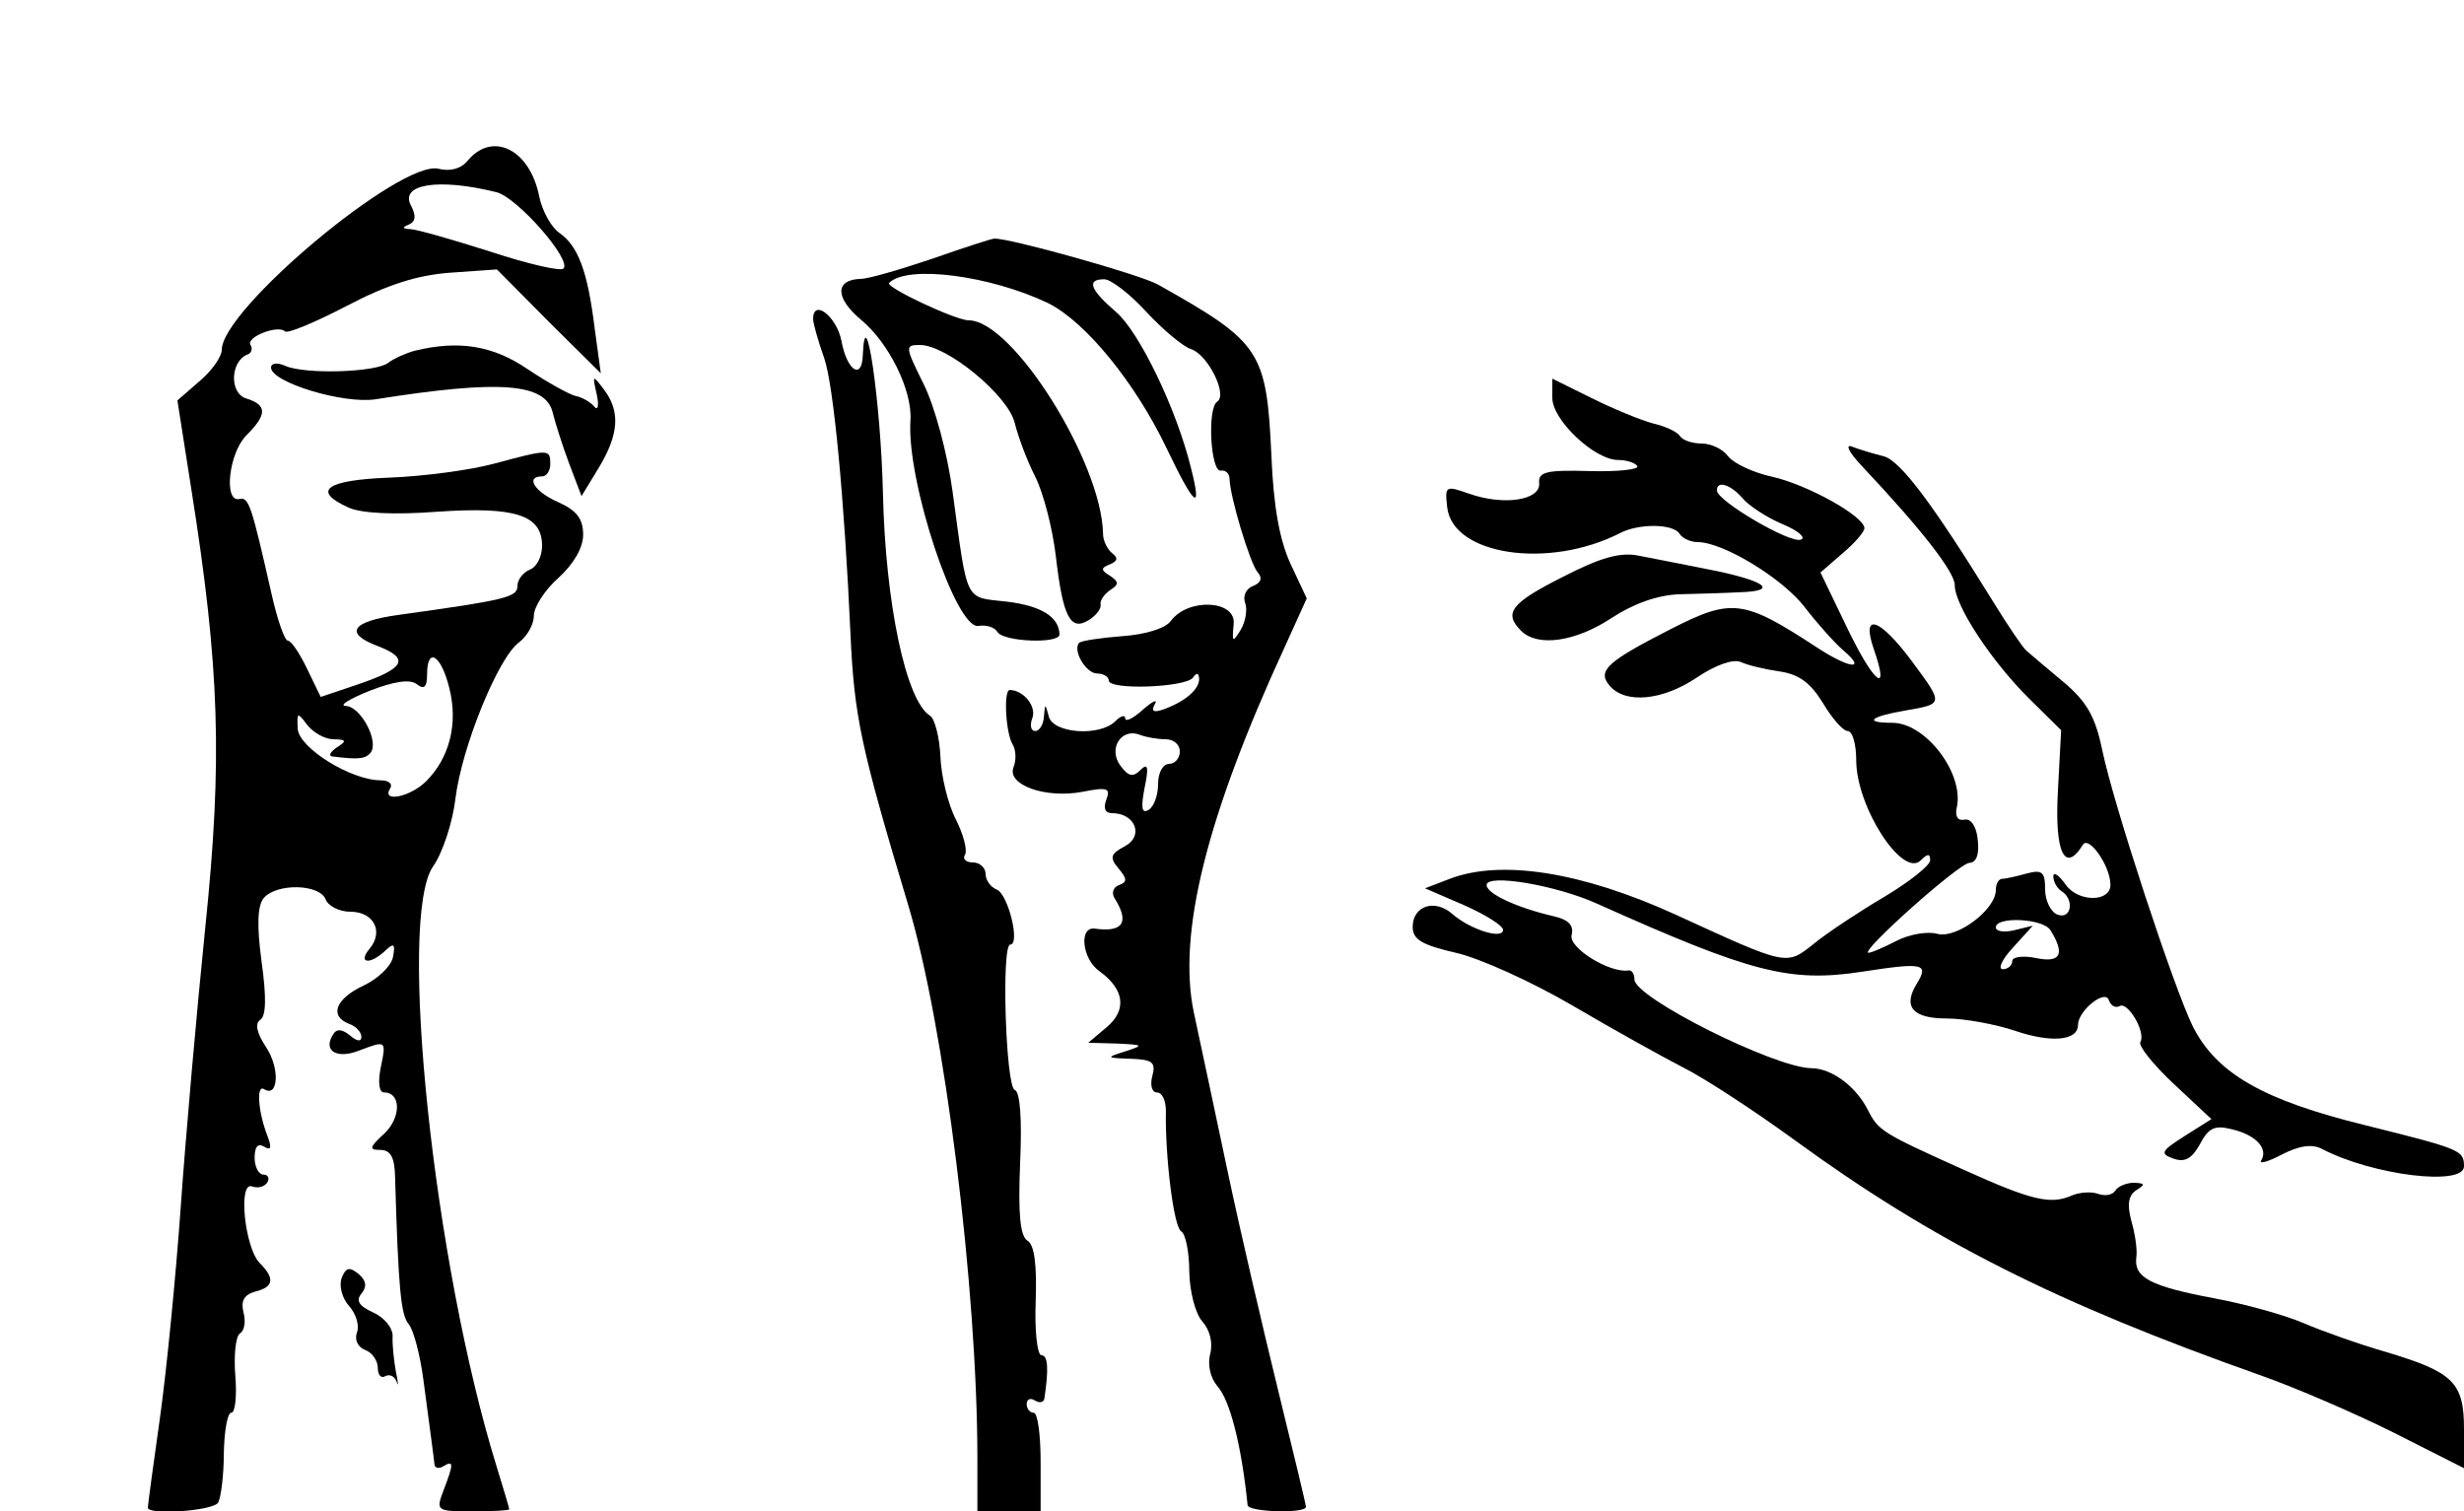 <?xml version="1.0" standalone="no"?>
<!DOCTYPE svg PUBLIC "-//W3C//DTD SVG 20010904//EN"
 "http://www.w3.org/TR/2001/REC-SVG-20010904/DTD/svg10.dtd">
<svg version="1.0" xmlns="http://www.w3.org/2000/svg"
 width="300pt" height="184pt" viewBox="0 0 300 184"
 preserveAspectRatio="xMidYMid meet">
<g transform="translate(0,184) scale(0.05,-0.05)"
fill="#000000" stroke="none">
<path d="M1139 3289 c-16 -20 -43 -27 -71 -20 -91 23 -528 -342 -528 -441 0
-16 -24 -51 -54 -76 l-54 -47 34 -217 c69 -434 76 -659 34 -1065 -21 -205 -48
-512 -60 -683 -12 -170 -35 -403 -51 -516 -16 -113 -29 -209 -29 -215 0 -19
158 -8 171 12 7 12 14 66 14 120 1 55 9 99 18 99 10 0 14 41 10 90 -4 50 1 96
11 103 11 6 15 29 9 51 -7 28 1 43 28 51 46 11 49 32 11 70 -36 37 -53 200
-18 186 14 -5 30 -1 37 10 6 10 2 19 -10 19 -11 0 -21 19 -21 41 0 27 8 36 23
27 17 -10 19 -3 9 24 -23 58 -29 128 -9 116 35 -22 39 51 5 102 -23 35 -28 58
-14 67 14 9 15 55 3 141 -12 89 -10 136 5 155 31 37 136 35 151 -3 6 -16 33
-30 60 -30 57 0 82 -48 47 -90 -30 -36 1 -40 38 -5 21 20 25 17 19 -15 -4 -22
-36 -53 -72 -70 -68 -32 -84 -74 -35 -93 17 -6 30 -20 30 -32 0 -12 -11 -11
-28 4 -20 16 -33 16 -41 2 -25 -39 8 -60 61 -40 69 26 69 27 55 -41 -7 -35 -4
-60 8 -60 42 0 42 -61 1 -100 -37 -34 -38 -40 -10 -40 25 0 35 -18 36 -65 8
-273 14 -336 33 -359 12 -14 28 -75 36 -136 8 -60 17 -128 20 -150 3 -22 6
-47 7 -56 1 -9 11 -11 22 -4 25 15 25 6 0 -59 -19 -50 -17 -51 70 -51 50 0 90
2 90 5 0 3 -14 50 -31 105 -153 494 -242 1337 -154 1461 23 33 47 106 54 164
15 125 104 344 155 381 20 15 36 44 36 65 0 21 27 63 60 92 37 34 60 73 60
105 0 39 -16 59 -60 79 -58 25 -82 63 -40 63 11 0 20 14 20 30 0 37 -3 37
-137 1 -59 -16 -174 -31 -255 -34 -155 -6 -190 -32 -99 -73 31 -14 111 -18
216 -10 190 13 255 -8 255 -83 0 -26 -13 -52 -30 -58 -16 -7 -30 -24 -30 -40
0 -27 -28 -34 -288 -70 -117 -16 -136 -45 -50 -77 77 -30 63 -54 -52 -93 l-89
-30 -33 68 c-18 38 -39 69 -47 69 -8 0 -26 52 -40 115 -49 216 -55 235 -78
230 -39 -9 -26 112 17 155 51 51 51 74 -1 90 -41 13 -38 91 4 107 9 3 13 14 7
23 -12 19 67 50 84 33 6 -6 73 22 150 62 99 52 172 75 252 81 l114 8 126 -127
127 -126 -15 110 c-17 138 -40 200 -86 232 -20 14 -42 54 -49 89 -23 115 -114
159 -174 87z m70 -77 c51 -13 184 -165 163 -186 -7 -7 -86 11 -177 41 -91 29
-178 54 -195 55 -20 1 -22 4 -5 11 17 7 19 21 6 46 -29 53 67 68 208 33z
m-115 -1207 c22 -86 1 -170 -56 -227 -39 -39 -110 -53 -88 -18 7 11 -3 20 -23
20 -72 0 -198 78 -202 125 -2 41 -1 42 23 10 15 -19 43 -35 64 -35 32 -1 33
-4 8 -20 -16 -11 -21 -21 -10 -22 63 -8 81 -6 93 10 20 28 -25 112 -61 113
-18 1 9 17 58 37 60 23 98 29 115 16 18 -14 25 -7 25 24 0 68 34 48 54 -33z"/>
<path d="M2270 3050 c-77 -26 -155 -49 -174 -49 -63 -2 -63 -46 0 -99 69 -57
126 -173 121 -246 -10 -146 111 -511 166 -500 18 3 39 -3 46 -15 15 -24 151
-29 151 -6 -1 43 -45 70 -128 80 -104 12 -95 -8 -132 265 -13 97 -44 211 -71
265 -45 91 -46 95 -9 95 66 0 215 -123 231 -190 8 -33 30 -92 50 -131 20 -40
42 -126 50 -193 17 -147 35 -184 80 -156 18 11 31 28 29 38 -2 10 9 25 23 35
22 14 22 20 0 35 -23 14 -23 19 0 28 19 8 20 16 5 27 -12 10 -22 31 -22 47 -3
174 -220 520 -327 520 -32 0 -204 81 -194 91 44 45 247 18 387 -49 91 -45 213
-194 290 -356 67 -140 86 -155 58 -45 -35 143 -126 331 -182 379 -64 55 -73
80 -29 80 16 0 63 -36 103 -80 40 -43 89 -84 108 -90 41 -13 90 -111 64 -128
-25 -16 -16 -173 9 -168 11 2 21 -7 21 -20 1 -43 49 -203 68 -227 13 -14 9
-26 -11 -34 -17 -6 -25 -25 -19 -41 6 -16 1 -46 -11 -66 -20 -32 -21 -30 -17
14 7 59 -111 65 -153 8 -13 -18 -61 -33 -118 -37 -52 -4 -99 -11 -105 -16 -17
-18 16 -75 44 -75 15 0 28 -8 28 -17 0 -24 187 -17 205 7 9 13 14 12 15 -3 0
-26 -34 -55 -86 -74 -25 -9 -32 -5 -22 12 8 14 -5 8 -29 -13 -23 -21 -43 -31
-43 -21 0 9 -11 6 -24 -7 -38 -38 -151 -30 -162 11 -9 33 -9 33 -12 0 -1 -19
-11 -35 -21 -35 -11 0 -14 14 -7 32 10 28 -21 67 -55 68 -16 0 -10 -106 7
-133 8 -13 9 -38 2 -55 -17 -43 77 -77 168 -60 60 12 69 9 58 -19 -8 -21 -3
-33 14 -33 56 0 78 -55 32 -80 -36 -19 -39 -28 -16 -55 21 -25 21 -33 1 -40
-14 -5 -19 -19 -11 -32 37 -59 21 -84 -49 -74 -38 4 -30 -73 11 -103 62 -44
69 -95 19 -137 l-45 -38 70 -2 c65 -3 66 -4 20 -19 -48 -15 -47 -16 13 -18 53
-2 62 -8 53 -42 -6 -22 -1 -40 11 -40 13 0 22 -20 22 -45 -2 -112 19 -282 37
-293 11 -6 20 -51 20 -99 1 -49 15 -102 32 -121 18 -20 26 -52 19 -78 -7 -27
0 -59 18 -80 30 -34 58 -142 73 -289 2 -17 142 -21 142 -4 0 6 -31 134 -68
285 -37 151 -92 387 -121 524 -29 138 -67 315 -84 395 -40 192 31 477 222 891
l53 117 -39 83 c-27 58 -42 140 -47 264 -12 256 -25 276 -276 417 -42 24 -363
114 -399 112 -6 0 -74 -22 -151 -49z m568 -1170 c20 0 35 -13 35 -30 0 -16
-12 -30 -26 -30 -15 0 -27 -21 -27 -49 0 -27 -10 -55 -23 -63 -17 -10 -19 5
-10 53 11 52 8 62 -10 44 -18 -18 -29 -16 -49 11 -30 41 2 92 47 75 15 -6 44
-11 63 -11z"/>
<path d="M1980 2903 c0 -10 12 -53 27 -95 23 -67 49 -342 64 -672 9 -200 25
-275 140 -658 89 -294 169 -936 169 -1350 l0 -128 77 0 77 0 0 120 c0 66 -7
120 -17 120 -9 0 -17 10 -17 21 0 12 9 16 20 9 11 -7 21 -5 23 4 11 72 9 106
-7 106 -10 0 -17 59 -14 132 3 88 -3 137 -20 147 -18 11 -23 65 -18 188 5 108
0 175 -13 179 -22 8 -33 354 -11 354 25 0 -5 123 -33 134 -15 6 -27 23 -27 38
0 15 -14 28 -31 28 -17 0 -26 9 -19 19 6 11 -4 49 -22 85 -19 36 -36 105 -38
153 -2 48 -14 93 -25 100 -59 36 -109 274 -115 543 -5 218 -43 482 -49 335 -2
-62 -39 -37 -52 35 -12 60 -69 104 -69 53z"/>
<path d="M1010 2826 c-22 -6 -51 -19 -64 -29 -29 -24 -203 -29 -251 -8 -20 9
-35 7 -35 -4 0 -36 178 -90 256 -77 303 48 413 39 430 -33 6 -25 24 -81 40
-124 l30 -79 42 69 c49 81 53 137 13 190 -28 37 -29 37 -18 -11 6 -28 3 -41
-6 -30 -9 11 -30 23 -46 26 -16 4 -68 33 -116 65 -85 58 -168 71 -275 45z"/>
<path d="M3780 2711 c0 -54 103 -151 160 -151 21 0 42 -7 47 -15 5 -8 -47 -14
-116 -12 -106 3 -126 -2 -123 -30 3 -41 -86 -55 -171 -25 -57 20 -59 19 -53
-33 13 -117 247 -152 421 -63 46 24 130 23 145 -2 7 -11 27 -20 44 -20 62 0
208 -89 261 -159 30 -39 72 -86 94 -105 59 -50 13 -44 -67 9 -176 115 -205
119 -352 44 -157 -80 -181 -102 -151 -138 38 -46 130 -37 214 20 45 30 87 45
106 37 17 -8 60 -18 95 -23 47 -7 75 -28 105 -77 22 -37 49 -68 60 -68 12 0
21 -32 21 -71 0 -114 113 -288 157 -244 17 17 23 17 23 0 0 -12 -50 -52 -112
-89 -61 -36 -138 -87 -170 -113 -69 -55 -63 -56 -338 70 -228 104 -425 135
-550 87 l-60 -23 95 -41 c52 -23 95 -50 95 -60 0 -25 -81 1 -124 39 -43 37
-96 19 -96 -32 0 -31 23 -44 105 -63 58 -13 186 -71 285 -129 99 -58 221 -126
270 -151 50 -25 171 -104 270 -176 336 -245 637 -397 1135 -573 85 -30 231
-93 325 -140 l170 -86 0 95 c0 114 -26 139 -190 188 -66 19 -156 51 -200 70
-44 19 -143 47 -220 61 -153 29 -194 50 -188 99 3 18 -3 58 -12 89 -11 41 -7
62 12 75 23 14 21 17 -6 18 -18 0 -39 -9 -45 -19 -7 -11 -25 -14 -42 -8 -16 6
-45 4 -64 -4 -52 -23 -98 -12 -264 63 -200 90 -207 95 -233 146 -29 57 -88
101 -138 101 -91 2 -430 172 -430 216 0 14 -7 24 -15 22 -45 -7 -146 55 -138
86 6 24 -8 38 -44 46 -90 21 -163 55 -163 76 0 28 168 0 268 -45 377 -169 470
-193 647 -166 149 23 163 20 132 -30 -34 -56 -9 -84 74 -84 43 0 118 -14 166
-30 88 -30 153 -24 153 14 0 35 66 88 75 61 5 -14 16 -20 26 -15 20 13 65 -64
51 -87 -6 -9 31 -55 81 -102 l92 -86 -65 -41 c-58 -37 -61 -43 -28 -55 28 -10
45 -1 65 35 21 40 36 47 79 36 58 -14 88 -47 70 -76 -6 -9 17 -3 51 15 43 22
74 26 98 13 123 -64 345 -91 345 -42 0 39 -7 42 -240 100 -249 61 -362 126
-420 240 -45 90 -193 539 -221 674 -17 82 -38 118 -95 166 -41 34 -81 68 -90
76 -9 8 -45 61 -80 118 -147 238 -226 344 -267 355 -24 6 -58 16 -76 23 -19 8
-10 -12 23 -47 146 -155 226 -258 226 -290 0 -50 90 -186 182 -277 l77 -76 -8
-151 c-8 -147 17 -199 61 -128 14 23 66 -50 67 -96 2 -44 -78 -45 -109 -1 -17
24 -30 32 -30 20 0 -13 9 -29 20 -36 32 -20 24 -70 -10 -57 -16 6 -30 34 -30
61 0 43 -7 49 -45 39 -25 -7 -52 -13 -60 -13 -8 0 -15 -12 -15 -27 0 -48 -95
-119 -142 -107 -24 7 -69 -1 -100 -17 -31 -16 -61 -29 -68 -29 -24 0 221 219
246 219 17 1 24 21 20 56 -3 33 -17 53 -33 49 -16 -3 -23 9 -18 30 18 83 -76
206 -157 206 -71 0 -55 15 32 30 93 16 93 15 17 118 -80 108 -126 123 -94 31
40 -115 0 -83 -65 52 l-65 135 53 46 c30 25 54 53 54 62 -1 29 -137 105 -224
125 -47 10 -95 33 -108 50 -12 17 -41 31 -64 31 -23 0 -47 8 -53 18 -6 10 -35
24 -66 31 -30 8 -98 36 -150 62 l-95 47 0 -47z m463 -244 c15 -18 59 -47 97
-63 39 -16 59 -34 45 -38 -26 -10 -203 94 -204 119 -2 26 33 16 62 -18z m750
-1052 c36 -58 25 -80 -34 -68 -33 7 -59 3 -59 -7 0 -11 -11 -20 -23 -20 -13 0
-2 24 25 53 l48 53 -45 -11 c-25 -6 -45 -3 -45 7 0 27 115 22 133 -7z"/>
<path d="M3805 2275 c-127 -64 -144 -88 -101 -131 40 -40 132 -27 220 31 53
35 112 56 165 58 44 1 112 3 149 5 95 3 61 28 -75 55 -62 12 -140 28 -173 34
-44 9 -92 -4 -185 -52z"/>
<path d="M832 568 c-7 -19 1 -49 18 -68 17 -19 26 -48 19 -65 -6 -17 2 -35 20
-42 17 -6 31 -26 31 -44 0 -17 8 -26 18 -20 11 6 23 0 28 -14 4 -14 4 -2 -2
25 -5 28 -9 66 -8 86 1 20 -20 46 -47 58 -35 16 -43 29 -29 46 14 17 12 32 -7
48 -22 18 -31 16 -41 -10z"/>
</g>
</svg>

